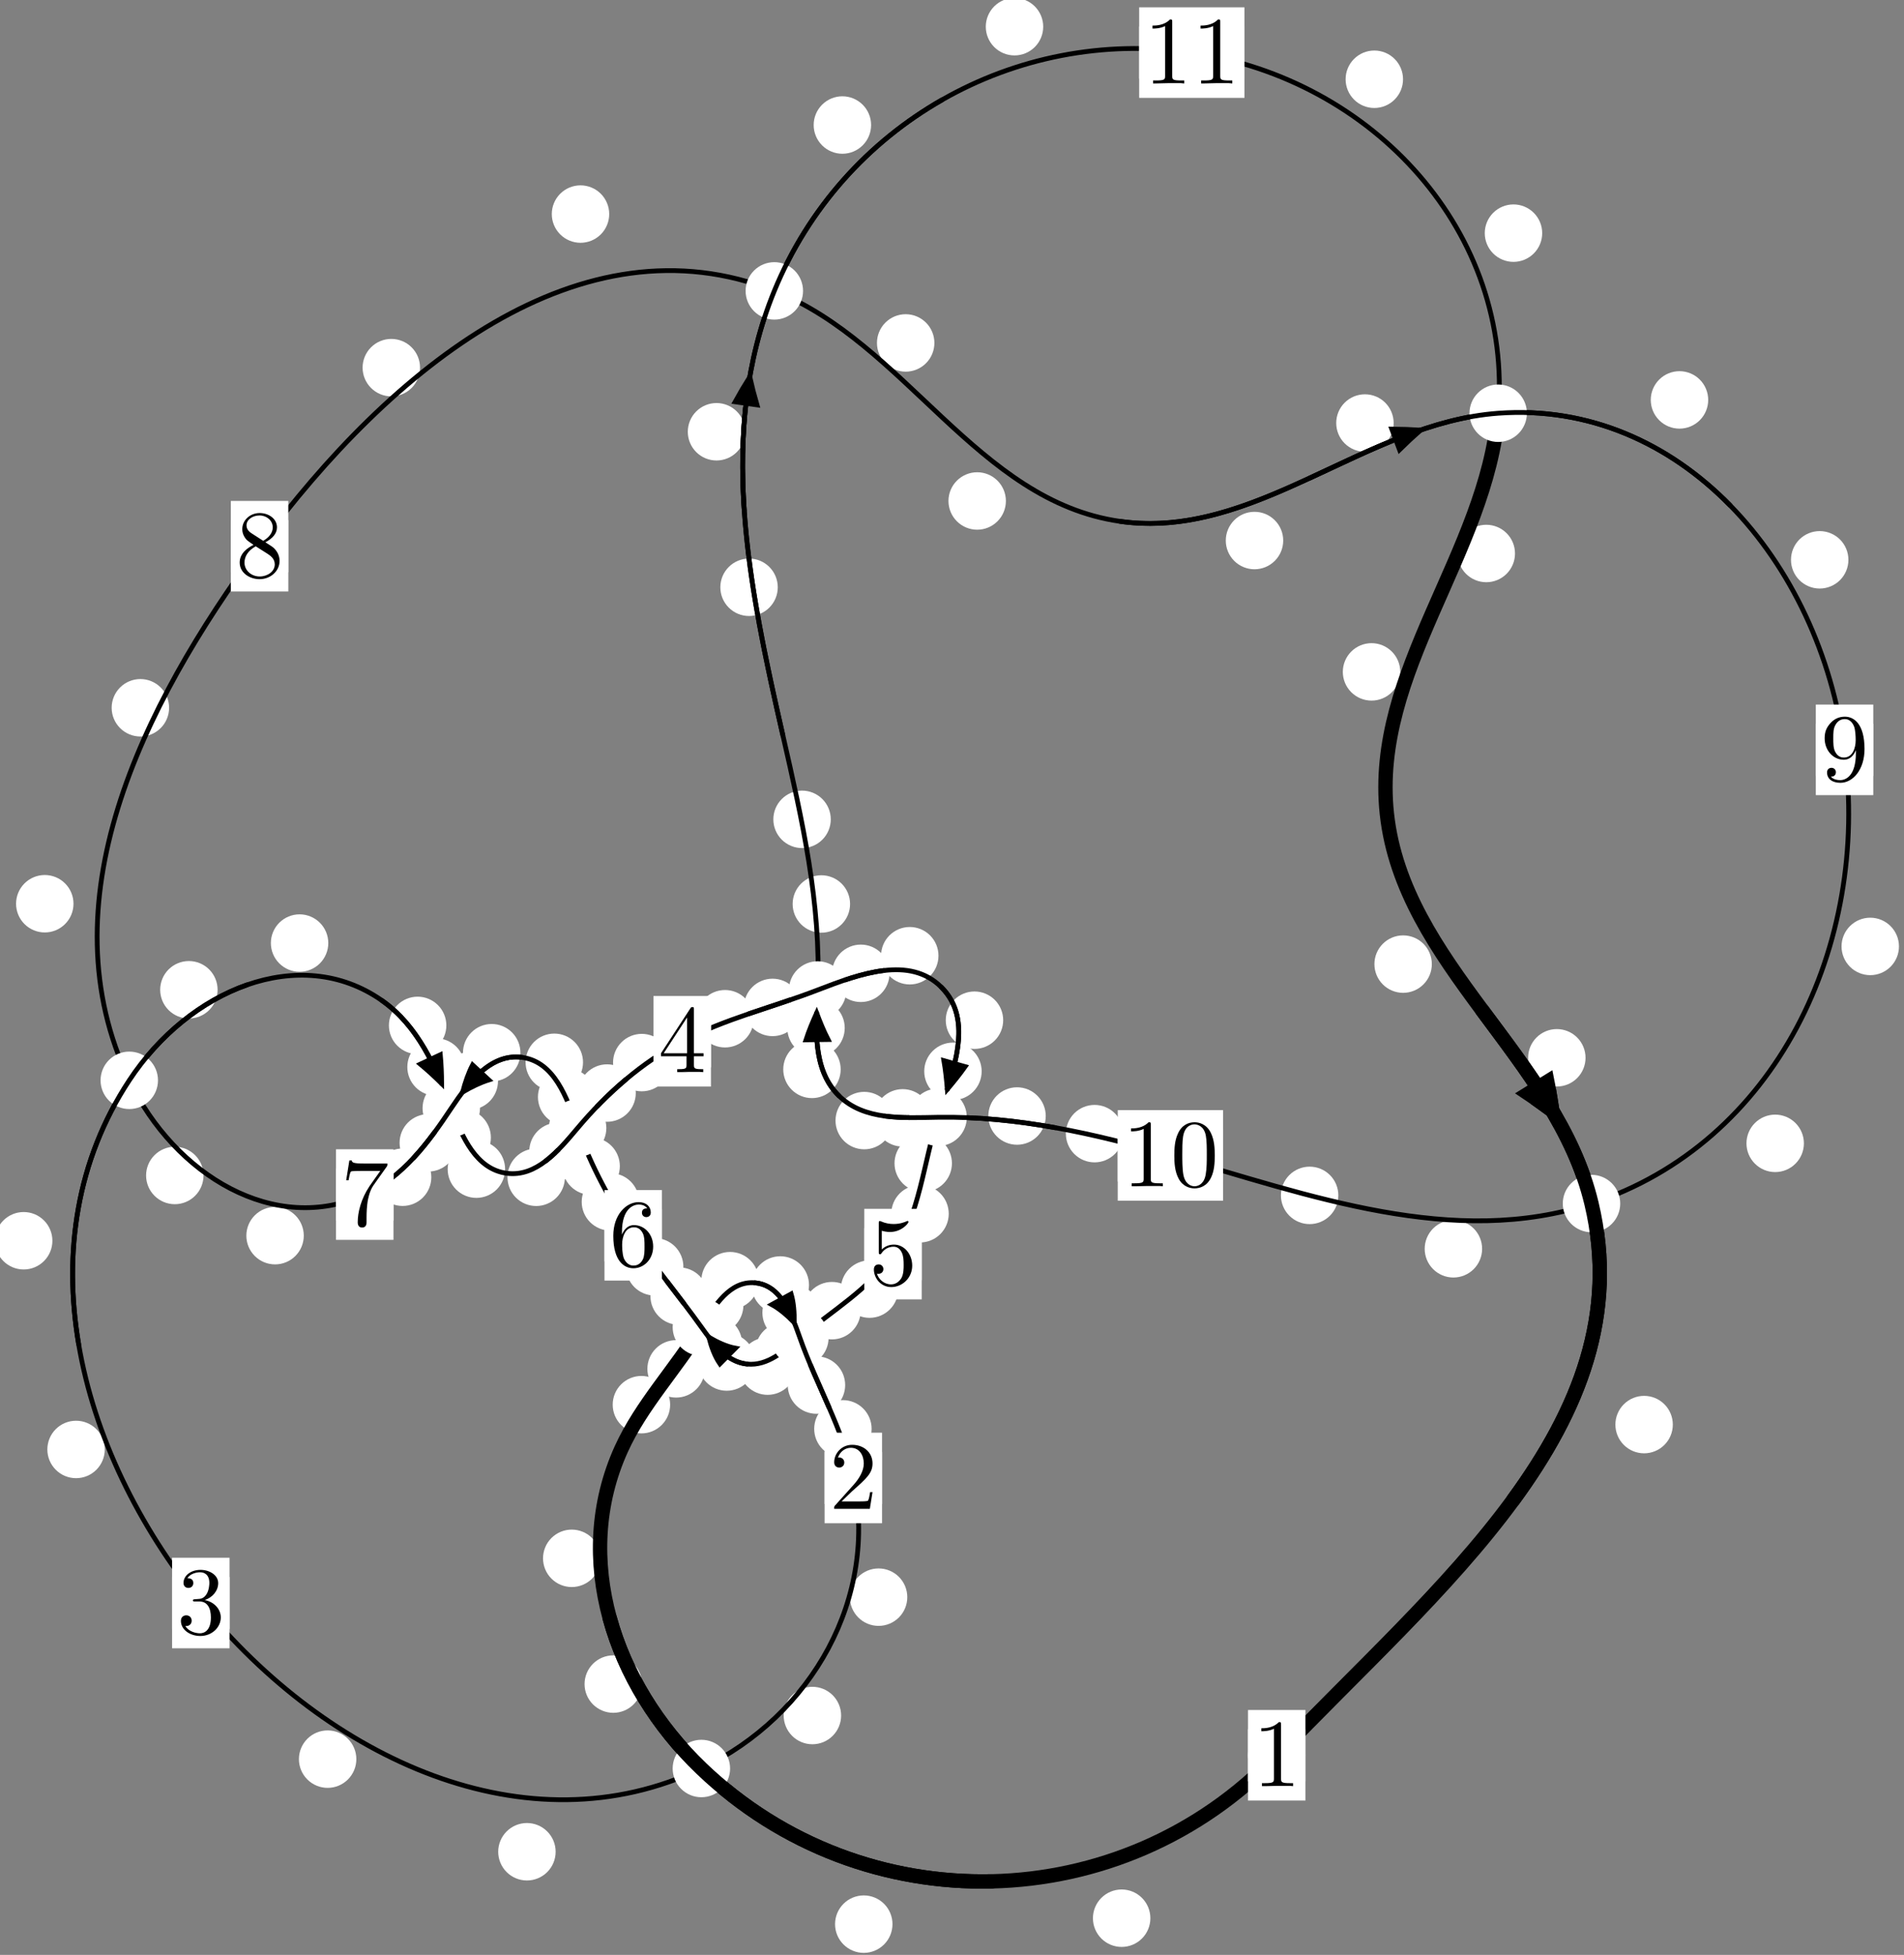 <?xml version="1.0"?>
<!-- Created by MetaPost 1.999 on 2021.07.05:2356 -->
<svg version="1.1" xmlns="http://www.w3.org/2000/svg" xmlns:xlink="http://www.w3.org/1999/xlink" width="198.171" height="203.392" viewBox="0 0 198.171 203.392">
<rect x="0" y="0" width="198.171" height="203.392" fill="#808080" stroke="none"/>
<!-- Original BoundingBox: -73.524017 -19.180847 124.647125 184.210663 -->
  <defs>
    <g transform="scale(0.01,0.01)" id="GLYPHcmr10_48">
      <path style="fill-rule: evenodd;" d="M460 -320C460 -400,455 -480,420 -554C374 -650,292 -666,250 -666C190 -666,117 -640,76 -547C44 -478,39 -400,39 -320C39 -245,43 -155,84 -79C127 2,200 22,249 22C303 22,379 1,423 -94C455 -163,460 -241,460 -320M249 -0C210 -0,151 -25,133 -121C122 -181,122 -273,122 -332C122 -396,122 -462,130 -516C149 -635,224 -644,249 -644C282 -644,348 -626,367 -527C377 -471,377 -395,377 -332C377 -257,377 -189,366 -125C351 -30,294 -0,249 -0"></path>
    </g>
    <g transform="scale(0.01,0.01)" id="GLYPHcmr10_49">
      <path style="fill-rule: evenodd;" d="M294 -640C294 -664,294 -666,271 -666C209 -602,121 -602,89 -602L89 -571C109 -571,168 -571,220 -597L220 -79C220 -43,217 -31,127 -31L95 -31L95 -0L257 -0L130 -3L217 -3L257 -3L297 -3L384 -3L419 -0L419 -31L387 -31C297 -31,294 -42,294 -79"></path>
    </g>
    <g transform="scale(0.01,0.01)" id="GLYPHcmr10_50">
      <path style="fill-rule: evenodd;" d="M127 -77L233 -180C389 -318,449 -372,449 -472C449 -586,359 -666,237 -666C124 -666,50 -574,50 -485C50 -429,100 -429,103 -429C120 -429,155 -441,155 -482C155 -508,137 -534,102 -534C94 -534,92 -534,89 -533C112 -598,166 -635,224 -635C315 -635,358 -554,358 -472C358 -392,308 -313,253 -251L61 -37C50 -26,50 -24,50 -0L421 -0L449 -174L424 -174C419 -144,412 -100,402 -85C395 -77,329 -77,307 -77"></path>
    </g>
    <g transform="scale(0.01,0.01)" id="GLYPHcmr10_51">
      <path style="fill-rule: evenodd;" d="M290 -352C372 -379,430 -449,430 -528C430 -610,342 -666,246 -666C145 -666,69 -606,69 -530C69 -497,91 -478,120 -478C151 -478,171 -500,171 -529C171 -579,124 -579,109 -579C140 -628,206 -641,242 -641C283 -641,338 -619,338 -529C338 -517,336 -459,310 -415C280 -367,246 -364,221 -363C213 -362,189 -360,182 -360C174 -359,167 -358,167 -348C167 -337,174 -337,191 -337L235 -337C317 -337,354 -269,354 -171C354 -35,285 -6,241 -6C198 -6,123 -23,88 -82C123 -77,154 -99,154 -137C154 -173,127 -193,98 -193C74 -193,42 -179,42 -135C42 -44,135 22,244 22C366 22,457 -69,457 -171C457 -253,394 -331,290 -352"></path>
    </g>
    <g transform="scale(0.01,0.01)" id="GLYPHcmr10_52">
      <path style="fill-rule: evenodd;" d="M294 -165L294 -78C294 -42,292 -31,218 -31L197 -31L197 -0L332 -0L238 -3L290 -3L332 -3L374 -3L427 -3L468 -0L468 -31L447 -31C373 -31,371 -42,371 -78L371 -165L471 -165L471 -196L371 -196L371 -651C371 -671,371 -677,355 -677C346 -677,343 -677,335 -665L28 -196L28 -165M300 -196L56 -196L300 -569"></path>
    </g>
    <g transform="scale(0.01,0.01)" id="GLYPHcmr10_53">
      <path style="fill-rule: evenodd;" d="M449 -201C449 -320,367 -420,259 -420C211 -420,168 -404,132 -369L132 -564C152 -558,185 -551,217 -551C340 -551,410 -642,410 -655C410 -661,407 -666,400 -666C399 -666,397 -666,392 -663C372 -654,323 -634,256 -634C216 -634,170 -641,123 -662C115 -665,113 -665,111 -665C101 -665,101 -657,101 -641L101 -345C101 -327,101 -319,115 -319C122 -319,124 -322,128 -328C139 -344,176 -398,257 -398C309 -398,334 -352,342 -334C358 -297,360 -258,360 -208C360 -173,360 -113,336 -71C312 -32,275 -6,229 -6C156 -6,99 -59,82 -118C85 -117,88 -116,99 -116C132 -116,149 -141,149 -165C149 -189,132 -214,99 -214C85 -214,50 -207,50 -161C50 -75,119 22,231 22C347 22,449 -74,449 -201"></path>
    </g>
    <g transform="scale(0.01,0.01)" id="GLYPHcmr10_54">
      <path style="fill-rule: evenodd;" d="M132 -328L132 -352C132 -605,256 -641,307 -641C331 -641,373 -635,395 -601C380 -601,340 -601,340 -556C340 -525,364 -510,386 -510C402 -510,432 -519,432 -558C432 -618,388 -666,305 -666C177 -666,42 -537,42 -316C42 -49,158 22,251 22C362 22,457 -72,457 -204C457 -331,368 -427,257 -427C189 -427,152 -376,132 -328M251 -6C188 -6,158 -66,152 -81C134 -128,134 -208,134 -226C134 -304,166 -404,256 -404C272 -404,318 -404,349 -342C367 -305,367 -254,367 -205C367 -157,367 -107,350 -71C320 -11,274 -6,251 -6"></path>
    </g>
    <g transform="scale(0.01,0.01)" id="GLYPHcmr10_55">
      <path style="fill-rule: evenodd;" d="M476 -609C485 -621,485 -623,485 -644L242 -644C120 -644,118 -657,114 -676L89 -676L56 -470L81 -470C84 -486,93 -549,106 -561C113 -567,191 -567,204 -567L411 -567C400 -551,321 -442,299 -409C209 -274,176 -135,176 -33C176 -23,176 22,222 22C268 22,268 -23,268 -33L268 -84C268 -139,271 -194,279 -248C283 -271,297 -357,341 -419"></path>
    </g>
    <g transform="scale(0.01,0.01)" id="GLYPHcmr10_56">
      <path style="fill-rule: evenodd;" d="M163 -457C117 -487,113 -521,113 -538C113 -599,178 -641,249 -641C322 -641,386 -589,386 -517C386 -460,347 -412,287 -377M309 -362C381 -399,430 -451,430 -517C430 -609,341 -666,250 -666C150 -666,69 -592,69 -499C69 -481,71 -436,113 -389C124 -377,161 -352,186 -335C128 -306,42 -250,42 -151C42 -45,144 22,249 22C362 22,457 -61,457 -168C457 -204,446 -249,408 -291C389 -312,373 -322,309 -362M209 -320L332 -242C360 -223,407 -193,407 -132C407 -58,332 -6,250 -6C164 -6,92 -68,92 -151C92 -209,124 -273,209 -320"></path>
    </g>
    <g transform="scale(0.01,0.01)" id="GLYPHcmr10_57">
      <path style="fill-rule: evenodd;" d="M367 -318L367 -286C367 -52,263 -6,205 -6C188 -6,134 -8,107 -42C151 -42,159 -71,159 -88C159 -119,135 -134,113 -134C97 -134,67 -125,67 -86C67 -19,121 22,206 22C335 22,457 -114,457 -329C457 -598,342 -666,253 -666C198 -666,149 -648,106 -603C65 -558,42 -516,42 -441C42 -316,130 -218,242 -218C303 -218,344 -260,367 -318M243 -241C227 -241,181 -241,150 -304C132 -341,132 -391,132 -440C132 -494,132 -541,153 -578C180 -628,218 -641,253 -641C299 -641,332 -607,349 -562C361 -530,365 -467,365 -421C365 -338,331 -241,243 -241"></path>
    </g>
  </defs>
  <path d="M119.732 199.575C119.732 198.782,119.417 198.022,118.856 197.461C118.296 196.901,117.536 196.586,116.743 196.586C115.95 196.586,115.19 196.901,114.63 197.461C114.069 198.022,113.754 198.782,113.754 199.575C113.754 200.367,114.069 201.128,114.63 201.688C115.19 202.249,115.95 202.563,116.743 202.563C117.536 202.563,118.296 202.249,118.856 201.688C119.417 201.128,119.732 200.367,119.732 199.575Z" style="fill: rgb(100%,100%,100%);stroke: none;"></path>
  <path d="M135.872 182.623C135.872 181.83,135.557 181.07,134.996 180.509C134.436 179.949,133.676 179.634,132.883 179.634C132.09 179.634,131.33 179.949,130.77 180.509C130.209 181.07,129.894 181.83,129.894 182.623C129.894 183.415,130.209 184.175,130.77 184.736C131.33 185.296,132.09 185.611,132.883 185.611C133.676 185.611,134.436 185.296,134.996 184.736C135.557 184.175,135.872 183.415,135.872 182.623Z" style="fill: rgb(100%,100%,100%);stroke: none;"></path>
  <path d="M66.82 175.216C66.82 174.424,66.505 173.664,65.944 173.103C65.384 172.543,64.624 172.228,63.831 172.228C63.038 172.228,62.278 172.543,61.718 173.103C61.157 173.664,60.842 174.424,60.842 175.216C60.842 176.009,61.157 176.769,61.718 177.33C62.278 177.89,63.038 178.205,63.831 178.205C64.624 178.205,65.384 177.89,65.944 177.33C66.505 176.769,66.82 176.009,66.82 175.216Z" style="fill: rgb(100%,100%,100%);stroke: none;"></path>
  <path d="M92.891 200.192C92.891 199.399,92.576 198.639,92.016 198.079C91.455 197.518,90.695 197.203,89.903 197.203C89.11 197.203,88.35 197.518,87.789 198.079C87.229 198.639,86.914 199.399,86.914 200.192C86.914 200.985,87.229 201.745,87.789 202.305C88.35 202.866,89.11 203.181,89.903 203.181C90.695 203.181,91.455 202.866,92.016 202.305C92.576 201.745,92.891 200.985,92.891 200.192Z" style="fill: rgb(100%,100%,100%);stroke: none;"></path>
  <path d="M69.749 146.145C69.749 145.353,69.434 144.592,68.873 144.032C68.313 143.471,67.553 143.157,66.76 143.157C65.967 143.157,65.207 143.471,64.647 144.032C64.086 144.592,63.771 145.353,63.771 146.145C63.771 146.938,64.086 147.698,64.647 148.259C65.207 148.819,65.967 149.134,66.76 149.134C67.553 149.134,68.313 148.819,68.873 148.259C69.434 147.698,69.749 146.938,69.749 146.145Z" style="fill: rgb(100%,100%,100%);stroke: none;"></path>
  <path d="M62.497 162.131C62.497 161.339,62.182 160.579,61.621 160.018C61.061 159.458,60.301 159.143,59.508 159.143C58.715 159.143,57.955 159.458,57.395 160.018C56.834 160.579,56.519 161.339,56.519 162.131C56.519 162.924,56.834 163.684,57.395 164.245C57.955 164.805,58.715 165.12,59.508 165.12C60.301 165.12,61.061 164.805,61.621 164.245C62.182 163.684,62.497 162.924,62.497 162.131Z" style="fill: rgb(100%,100%,100%);stroke: none;"></path>
  <path d="M77.377 135.786C77.377 134.994,77.062 134.233,76.502 133.673C75.941 133.113,75.181 132.798,74.388 132.798C73.596 132.798,72.836 133.113,72.275 133.673C71.715 134.233,71.4 134.994,71.4 135.786C71.4 136.579,71.715 137.339,72.275 137.9C72.836 138.46,73.596 138.775,74.388 138.775C75.181 138.775,75.941 138.46,76.502 137.9C77.062 137.339,77.377 136.579,77.377 135.786Z" style="fill: rgb(100%,100%,100%);stroke: none;"></path>
  <path d="M73.359 142.419C73.359 141.627,73.044 140.867,72.483 140.306C71.923 139.746,71.163 139.431,70.37 139.431C69.577 139.431,68.817 139.746,68.257 140.306C67.696 140.867,67.381 141.627,67.381 142.419C67.381 143.212,67.696 143.972,68.257 144.533C68.817 145.093,69.577 145.408,70.37 145.408C71.163 145.408,71.923 145.093,72.483 144.533C73.044 143.972,73.359 143.212,73.359 142.419Z" style="fill: rgb(100%,100%,100%);stroke: none;"></path>
  <path d="M84.202 133.693C84.202 132.901,83.887 132.141,83.327 131.58C82.766 131.02,82.006 130.705,81.213 130.705C80.421 130.705,79.66 131.02,79.1 131.58C78.539 132.141,78.224 132.901,78.224 133.693C78.224 134.486,78.539 135.246,79.1 135.807C79.66 136.367,80.421 136.682,81.213 136.682C82.006 136.682,82.766 136.367,83.327 135.807C83.887 135.246,84.202 134.486,84.202 133.693Z" style="fill: rgb(100%,100%,100%);stroke: none;"></path>
  <path d="M78.976 133.244C78.976 132.452,78.661 131.692,78.1 131.131C77.54 130.571,76.78 130.256,75.987 130.256C75.194 130.256,74.434 130.571,73.874 131.131C73.313 131.692,72.998 132.452,72.998 133.244C72.998 134.037,73.313 134.797,73.874 135.358C74.434 135.918,75.194 136.233,75.987 136.233C76.78 136.233,77.54 135.918,78.1 135.358C78.661 134.797,78.976 134.037,78.976 133.244Z" style="fill: rgb(100%,100%,100%);stroke: none;"></path>
  <path d="M87.966 144.105C87.966 143.312,87.652 142.552,87.091 141.992C86.531 141.431,85.77 141.116,84.978 141.116C84.185 141.116,83.425 141.431,82.864 141.992C82.304 142.552,81.989 143.312,81.989 144.105C81.989 144.898,82.304 145.658,82.864 146.218C83.425 146.779,84.185 147.094,84.978 147.094C85.77 147.094,86.531 146.779,87.091 146.218C87.652 145.658,87.966 144.898,87.966 144.105Z" style="fill: rgb(100%,100%,100%);stroke: none;"></path>
  <path d="M85.328 136.575C85.328 135.783,85.013 135.022,84.453 134.462C83.892 133.901,83.132 133.587,82.34 133.587C81.547 133.587,80.787 133.901,80.226 134.462C79.666 135.022,79.351 135.783,79.351 136.575C79.351 137.368,79.666 138.128,80.226 138.689C80.787 139.249,81.547 139.564,82.34 139.564C83.132 139.564,83.892 139.249,84.453 138.689C85.013 138.128,85.328 137.368,85.328 136.575Z" style="fill: rgb(100%,100%,100%);stroke: none;"></path>
  <path d="M94.432 166.172C94.432 165.379,94.117 164.619,93.557 164.059C92.996 163.498,92.236 163.183,91.444 163.183C90.651 163.183,89.891 163.498,89.33 164.059C88.77 164.619,88.455 165.379,88.455 166.172C88.455 166.965,88.77 167.725,89.33 168.285C89.891 168.846,90.651 169.161,91.444 169.161C92.236 169.161,92.996 168.846,93.557 168.285C94.117 167.725,94.432 166.965,94.432 166.172Z" style="fill: rgb(100%,100%,100%);stroke: none;"></path>
  <path d="M90.72 148.661C90.72 147.868,90.405 147.108,89.845 146.547C89.284 145.987,88.524 145.672,87.731 145.672C86.939 145.672,86.179 145.987,85.618 146.547C85.058 147.108,84.743 147.868,84.743 148.661C84.743 149.453,85.058 150.213,85.618 150.774C86.179 151.334,86.939 151.649,87.731 151.649C88.524 151.649,89.284 151.334,89.845 150.774C90.405 150.213,90.72 149.453,90.72 148.661Z" style="fill: rgb(100%,100%,100%);stroke: none;"></path>
  <path d="M57.832 192.661C57.832 191.868,57.517 191.108,56.957 190.548C56.396 189.987,55.636 189.672,54.843 189.672C54.051 189.672,53.291 189.987,52.73 190.548C52.17 191.108,51.855 191.868,51.855 192.661C51.855 193.454,52.17 194.214,52.73 194.774C53.291 195.335,54.051 195.65,54.843 195.65C55.636 195.65,56.396 195.335,56.957 194.774C57.517 194.214,57.832 193.454,57.832 192.661Z" style="fill: rgb(100%,100%,100%);stroke: none;"></path>
  <path d="M87.545 178.488C87.545 177.695,87.23 176.935,86.669 176.374C86.109 175.814,85.349 175.499,84.556 175.499C83.763 175.499,83.003 175.814,82.443 176.374C81.882 176.935,81.567 177.695,81.567 178.488C81.567 179.28,81.882 180.041,82.443 180.601C83.003 181.162,83.763 181.477,84.556 181.477C85.349 181.477,86.109 181.162,86.669 180.601C87.23 180.041,87.545 179.28,87.545 178.488Z" style="fill: rgb(100%,100%,100%);stroke: none;"></path>
  <path d="M10.906 150.805C10.906 150.012,10.591 149.252,10.031 148.691C9.47 148.131,8.71 147.816,7.917 147.816C7.125 147.816,6.364 148.131,5.804 148.691C5.243 149.252,4.929 150.012,4.929 150.805C4.929 151.597,5.243 152.358,5.804 152.918C6.364 153.479,7.125 153.793,7.917 153.793C8.71 153.793,9.47 153.479,10.031 152.918C10.591 152.358,10.906 151.597,10.906 150.805Z" style="fill: rgb(100%,100%,100%);stroke: none;"></path>
  <path d="M37.089 183.025C37.089 182.232,36.774 181.472,36.214 180.912C35.653 180.351,34.893 180.036,34.1 180.036C33.308 180.036,32.548 180.351,31.987 180.912C31.427 181.472,31.112 182.232,31.112 183.025C31.112 183.818,31.427 184.578,31.987 185.138C32.548 185.699,33.308 186.014,34.1 186.014C34.893 186.014,35.653 185.699,36.214 185.138C36.774 184.578,37.089 183.818,37.089 183.025Z" style="fill: rgb(100%,100%,100%);stroke: none;"></path>
  <path d="M22.648 102.978C22.648 102.185,22.333 101.425,21.773 100.864C21.212 100.304,20.452 99.989,19.66 99.989C18.867 99.989,18.107 100.304,17.546 100.864C16.986 101.425,16.671 102.185,16.671 102.978C16.671 103.77,16.986 104.531,17.546 105.091C18.107 105.651,18.867 105.966,19.66 105.966C20.452 105.966,21.212 105.651,21.773 105.091C22.333 104.531,22.648 103.77,22.648 102.978Z" style="fill: rgb(100%,100%,100%);stroke: none;"></path>
  <path d="M5.453 129.091C5.453 128.298,5.139 127.538,4.578 126.978C4.018 126.417,3.257 126.102,2.465 126.102C1.672 126.102,0.912 126.417,0.351 126.978C-0.209 127.538,-0.524 128.298,-0.524 129.091C-0.524 129.884,-0.209 130.644,0.351 131.204C0.912 131.765,1.672 132.08,2.465 132.08C3.257 132.08,4.018 131.765,4.578 131.204C5.139 130.644,5.453 129.884,5.453 129.091Z" style="fill: rgb(100%,100%,100%);stroke: none;"></path>
  <path d="M46.456 106.686C46.456 105.893,46.141 105.133,45.58 104.573C45.02 104.012,44.26 103.697,43.467 103.697C42.674 103.697,41.914 104.012,41.354 104.573C40.793 105.133,40.478 105.893,40.478 106.686C40.478 107.479,40.793 108.239,41.354 108.799C41.914 109.36,42.674 109.675,43.467 109.675C44.26 109.675,45.02 109.36,45.58 108.799C46.141 108.239,46.456 107.479,46.456 106.686Z" style="fill: rgb(100%,100%,100%);stroke: none;"></path>
  <path d="M34.169 98.118C34.169 97.326,33.854 96.566,33.294 96.005C32.733 95.445,31.973 95.13,31.18 95.13C30.388 95.13,29.628 95.445,29.067 96.005C28.507 96.566,28.192 97.326,28.192 98.118C28.192 98.911,28.507 99.671,29.067 100.232C29.628 100.792,30.388 101.107,31.18 101.107C31.973 101.107,32.733 100.792,33.294 100.232C33.854 99.671,34.169 98.911,34.169 98.118Z" style="fill: rgb(100%,100%,100%);stroke: none;"></path>
  <path d="M51.092 118.356C51.092 117.564,50.777 116.803,50.217 116.243C49.656 115.682,48.896 115.368,48.103 115.368C47.311 115.368,46.551 115.682,45.99 116.243C45.43 116.803,45.115 117.564,45.115 118.356C45.115 119.149,45.43 119.909,45.99 120.47C46.551 121.03,47.311 121.345,48.103 121.345C48.896 121.345,49.656 121.03,50.217 120.47C50.777 119.909,51.092 119.149,51.092 118.356Z" style="fill: rgb(100%,100%,100%);stroke: none;"></path>
  <path d="M48.373 111.018C48.373 110.225,48.058 109.465,47.497 108.905C46.937 108.344,46.177 108.029,45.384 108.029C44.591 108.029,43.831 108.344,43.271 108.905C42.71 109.465,42.395 110.225,42.395 111.018C42.395 111.811,42.71 112.571,43.271 113.131C43.831 113.692,44.591 114.007,45.384 114.007C46.177 114.007,46.937 113.692,47.497 113.131C48.058 112.571,48.373 111.811,48.373 111.018Z" style="fill: rgb(100%,100%,100%);stroke: none;"></path>
  <path d="M58.797 122.487C58.797 121.695,58.482 120.935,57.922 120.374C57.361 119.814,56.601 119.499,55.808 119.499C55.016 119.499,54.256 119.814,53.695 120.374C53.135 120.935,52.82 121.695,52.82 122.487C52.82 123.28,53.135 124.04,53.695 124.601C54.256 125.161,55.016 125.476,55.808 125.476C56.601 125.476,57.361 125.161,57.922 124.601C58.482 124.04,58.797 123.28,58.797 122.487Z" style="fill: rgb(100%,100%,100%);stroke: none;"></path>
  <path d="M52.572 121.642C52.572 120.85,52.257 120.09,51.697 119.529C51.136 118.969,50.376 118.654,49.583 118.654C48.79 118.654,48.03 118.969,47.47 119.529C46.909 120.09,46.594 120.85,46.594 121.642C46.594 122.435,46.909 123.195,47.47 123.756C48.03 124.316,48.79 124.631,49.583 124.631C50.376 124.631,51.136 124.316,51.697 123.756C52.257 123.195,52.572 122.435,52.572 121.642Z" style="fill: rgb(100%,100%,100%);stroke: none;"></path>
  <path d="M66.173 113.724C66.173 112.931,65.858 112.171,65.298 111.611C64.737 111.05,63.977 110.735,63.185 110.735C62.392 110.735,61.632 111.05,61.071 111.611C60.511 112.171,60.196 112.931,60.196 113.724C60.196 114.517,60.511 115.277,61.071 115.837C61.632 116.398,62.392 116.713,63.185 116.713C63.977 116.713,64.737 116.398,65.298 115.837C65.858 115.277,66.173 114.517,66.173 113.724Z" style="fill: rgb(100%,100%,100%);stroke: none;"></path>
  <path d="M61.065 119.791C61.065 118.998,60.75 118.238,60.189 117.678C59.629 117.117,58.869 116.802,58.076 116.802C57.283 116.802,56.523 117.117,55.963 117.678C55.402 118.238,55.087 118.998,55.087 119.791C55.087 120.584,55.402 121.344,55.963 121.904C56.523 122.465,57.283 122.78,58.076 122.78C58.869 122.78,59.629 122.465,60.189 121.904C60.75 121.344,61.065 120.584,61.065 119.791Z" style="fill: rgb(100%,100%,100%);stroke: none;"></path>
  <path d="M78.451 105.992C78.451 105.199,78.136 104.439,77.575 103.878C77.015 103.318,76.255 103.003,75.462 103.003C74.669 103.003,73.909 103.318,73.349 103.878C72.788 104.439,72.473 105.199,72.473 105.992C72.473 106.784,72.788 107.544,73.349 108.105C73.909 108.665,74.669 108.98,75.462 108.98C76.255 108.98,77.015 108.665,77.575 108.105C78.136 107.544,78.451 106.784,78.451 105.992Z" style="fill: rgb(100%,100%,100%);stroke: none;"></path>
  <path d="M69.784 110.555C69.784 109.762,69.469 109.002,68.909 108.441C68.348 107.881,67.588 107.566,66.795 107.566C66.003 107.566,65.242 107.881,64.682 108.441C64.121 109.002,63.807 109.762,63.807 110.555C63.807 111.347,64.121 112.107,64.682 112.668C65.242 113.228,66.003 113.543,66.795 113.543C67.588 113.543,68.348 113.228,68.909 112.668C69.469 112.107,69.784 111.347,69.784 110.555Z" style="fill: rgb(100%,100%,100%);stroke: none;"></path>
  <path d="M92.584 101.266C92.584 100.473,92.269 99.713,91.708 99.152C91.148 98.592,90.388 98.277,89.595 98.277C88.802 98.277,88.042 98.592,87.482 99.152C86.921 99.713,86.606 100.473,86.606 101.266C86.606 102.058,86.921 102.819,87.482 103.379C88.042 103.94,88.802 104.254,89.595 104.254C90.388 104.254,91.148 103.94,91.708 103.379C92.269 102.819,92.584 102.058,92.584 101.266Z" style="fill: rgb(100%,100%,100%);stroke: none;"></path>
  <path d="M83.398 104.814C83.398 104.021,83.083 103.261,82.522 102.701C81.962 102.14,81.202 101.825,80.409 101.825C79.616 101.825,78.856 102.14,78.296 102.701C77.735 103.261,77.42 104.021,77.42 104.814C77.42 105.607,77.735 106.367,78.296 106.927C78.856 107.488,79.616 107.803,80.409 107.803C81.202 107.803,81.962 107.488,82.522 106.927C83.083 106.367,83.398 105.607,83.398 104.814Z" style="fill: rgb(100%,100%,100%);stroke: none;"></path>
  <path d="M104.413 106.143C104.413 105.351,104.098 104.591,103.538 104.03C102.977 103.47,102.217 103.155,101.425 103.155C100.632 103.155,99.872 103.47,99.311 104.03C98.751 104.591,98.436 105.351,98.436 106.143C98.436 106.936,98.751 107.696,99.311 108.257C99.872 108.817,100.632 109.132,101.425 109.132C102.217 109.132,102.977 108.817,103.538 108.257C104.098 107.696,104.413 106.936,104.413 106.143Z" style="fill: rgb(100%,100%,100%);stroke: none;"></path>
  <path d="M97.678 99.435C97.678 98.643,97.363 97.882,96.803 97.322C96.242 96.762,95.482 96.447,94.69 96.447C93.897 96.447,93.137 96.762,92.576 97.322C92.016 97.882,91.701 98.643,91.701 99.435C91.701 100.228,92.016 100.988,92.576 101.549C93.137 102.109,93.897 102.424,94.69 102.424C95.482 102.424,96.242 102.109,96.803 101.549C97.363 100.988,97.678 100.228,97.678 99.435Z" style="fill: rgb(100%,100%,100%);stroke: none;"></path>
  <path d="M99.079 121.032C99.079 120.24,98.765 119.479,98.204 118.919C97.644 118.358,96.883 118.044,96.091 118.044C95.298 118.044,94.538 118.358,93.977 118.919C93.417 119.479,93.102 120.24,93.102 121.032C93.102 121.825,93.417 122.585,93.977 123.146C94.538 123.706,95.298 124.021,96.091 124.021C96.883 124.021,97.644 123.706,98.204 123.146C98.765 122.585,99.079 121.825,99.079 121.032Z" style="fill: rgb(100%,100%,100%);stroke: none;"></path>
  <path d="M102.173 111.463C102.173 110.67,101.858 109.91,101.298 109.35C100.737 108.789,99.977 108.474,99.184 108.474C98.392 108.474,97.631 108.789,97.071 109.35C96.511 109.91,96.196 110.67,96.196 111.463C96.196 112.256,96.511 113.016,97.071 113.576C97.631 114.137,98.392 114.452,99.184 114.452C99.977 114.452,100.737 114.137,101.298 113.576C101.858 113.016,102.173 112.256,102.173 111.463Z" style="fill: rgb(100%,100%,100%);stroke: none;"></path>
  <path d="M93.494 134.122C93.494 133.329,93.179 132.569,92.618 132.008C92.058 131.448,91.298 131.133,90.505 131.133C89.712 131.133,88.952 131.448,88.392 132.008C87.831 132.569,87.516 133.329,87.516 134.122C87.516 134.914,87.831 135.675,88.392 136.235C88.952 136.796,89.712 137.111,90.505 137.111C91.298 137.111,92.058 136.796,92.618 136.235C93.179 135.675,93.494 134.914,93.494 134.122Z" style="fill: rgb(100%,100%,100%);stroke: none;"></path>
  <path d="M98.746 126.281C98.746 125.488,98.431 124.728,97.871 124.168C97.31 123.607,96.55 123.292,95.757 123.292C94.965 123.292,94.204 123.607,93.644 124.168C93.083 124.728,92.768 125.488,92.768 126.281C92.768 127.074,93.083 127.834,93.644 128.394C94.204 128.955,94.965 129.27,95.757 129.27C96.55 129.27,97.31 128.955,97.871 128.394C98.431 127.834,98.746 127.074,98.746 126.281Z" style="fill: rgb(100%,100%,100%);stroke: none;"></path>
  <path d="M84.602 140.564C84.602 139.771,84.287 139.011,83.726 138.451C83.166 137.89,82.406 137.575,81.613 137.575C80.82 137.575,80.06 137.89,79.5 138.451C78.939 139.011,78.624 139.771,78.624 140.564C78.624 141.357,78.939 142.117,79.5 142.677C80.06 143.238,80.82 143.553,81.613 143.553C82.406 143.553,83.166 143.238,83.726 142.677C84.287 142.117,84.602 141.357,84.602 140.564Z" style="fill: rgb(100%,100%,100%);stroke: none;"></path>
  <path d="M89.581 136.365C89.581 135.572,89.266 134.812,88.705 134.251C88.145 133.691,87.385 133.376,86.592 133.376C85.799 133.376,85.039 133.691,84.479 134.251C83.918 134.812,83.603 135.572,83.603 136.365C83.603 137.157,83.918 137.918,84.479 138.478C85.039 139.039,85.799 139.354,86.592 139.354C87.385 139.354,88.145 139.039,88.705 138.478C89.266 137.918,89.581 137.157,89.581 136.365Z" style="fill: rgb(100%,100%,100%);stroke: none;"></path>
  <path d="M78.625 141.708C78.625 140.915,78.31 140.155,77.75 139.594C77.189 139.034,76.429 138.719,75.636 138.719C74.844 138.719,74.084 139.034,73.523 139.594C72.963 140.155,72.648 140.915,72.648 141.708C72.648 142.5,72.963 143.261,73.523 143.821C74.084 144.382,74.844 144.697,75.636 144.697C76.429 144.697,77.189 144.382,77.75 143.821C78.31 143.261,78.625 142.5,78.625 141.708Z" style="fill: rgb(100%,100%,100%);stroke: none;"></path>
  <path d="M82.883 142.134C82.883 141.341,82.568 140.581,82.008 140.021C81.447 139.46,80.687 139.145,79.894 139.145C79.102 139.145,78.342 139.46,77.781 140.021C77.221 140.581,76.906 141.341,76.906 142.134C76.906 142.927,77.221 143.687,77.781 144.247C78.342 144.808,79.102 145.123,79.894 145.123C80.687 145.123,81.447 144.808,82.008 144.247C82.568 143.687,82.883 142.927,82.883 142.134Z" style="fill: rgb(100%,100%,100%);stroke: none;"></path>
  <path d="M73.677 134.853C73.677 134.06,73.362 133.3,72.801 132.74C72.241 132.179,71.481 131.864,70.688 131.864C69.895 131.864,69.135 132.179,68.575 132.74C68.014 133.3,67.699 134.06,67.699 134.853C67.699 135.646,68.014 136.406,68.575 136.966C69.135 137.527,69.895 137.842,70.688 137.842C71.481 137.842,72.241 137.527,72.801 136.966C73.362 136.406,73.677 135.646,73.677 134.853Z" style="fill: rgb(100%,100%,100%);stroke: none;"></path>
  <path d="M77.244 139.829C77.244 139.037,76.929 138.276,76.369 137.716C75.808 137.155,75.048 136.841,74.255 136.841C73.463 136.841,72.703 137.155,72.142 137.716C71.582 138.276,71.267 139.037,71.267 139.829C71.267 140.622,71.582 141.382,72.142 141.943C72.703 142.503,73.463 142.818,74.255 142.818C75.048 142.818,75.808 142.503,76.369 141.943C76.929 141.382,77.244 140.622,77.244 139.829Z" style="fill: rgb(100%,100%,100%);stroke: none;"></path>
  <path d="M66.522 125.047C66.522 124.254,66.207 123.494,65.647 122.934C65.086 122.373,64.326 122.058,63.534 122.058C62.741 122.058,61.981 122.373,61.42 122.934C60.86 123.494,60.545 124.254,60.545 125.047C60.545 125.84,60.86 126.6,61.42 127.16C61.981 127.721,62.741 128.036,63.534 128.036C64.326 128.036,65.086 127.721,65.647 127.16C66.207 126.6,66.522 125.84,66.522 125.047Z" style="fill: rgb(100%,100%,100%);stroke: none;"></path>
  <path d="M71.128 131.802C71.128 131.009,70.813 130.249,70.253 129.688C69.692 129.128,68.932 128.813,68.139 128.813C67.347 128.813,66.587 129.128,66.026 129.688C65.466 130.249,65.151 131.009,65.151 131.802C65.151 132.594,65.466 133.354,66.026 133.915C66.587 134.475,67.347 134.79,68.139 134.79C68.932 134.79,69.692 134.475,70.253 133.915C70.813 133.354,71.128 132.594,71.128 131.802Z" style="fill: rgb(100%,100%,100%);stroke: none;"></path>
  <path d="M61.967 114.136C61.967 113.343,61.652 112.583,61.092 112.023C60.531 111.462,59.771 111.147,58.978 111.147C58.186 111.147,57.426 111.462,56.865 112.023C56.305 112.583,55.99 113.343,55.99 114.136C55.99 114.929,56.305 115.689,56.865 116.249C57.426 116.81,58.186 117.125,58.978 117.125C59.771 117.125,60.531 116.81,61.092 116.249C61.652 115.689,61.967 114.929,61.967 114.136Z" style="fill: rgb(100%,100%,100%);stroke: none;"></path>
  <path d="M64.514 121.329C64.514 120.537,64.199 119.776,63.638 119.216C63.078 118.656,62.318 118.341,61.525 118.341C60.732 118.341,59.972 118.656,59.412 119.216C58.851 119.776,58.536 120.537,58.536 121.329C58.536 122.122,58.851 122.882,59.412 123.443C59.972 124.003,60.732 124.318,61.525 124.318C62.318 124.318,63.078 124.003,63.638 123.443C64.199 122.882,64.514 122.122,64.514 121.329Z" style="fill: rgb(100%,100%,100%);stroke: none;"></path>
  <path d="M54.165 109.528C54.165 108.735,53.85 107.975,53.29 107.415C52.729 106.854,51.969 106.539,51.176 106.539C50.384 106.539,49.623 106.854,49.063 107.415C48.503 107.975,48.188 108.735,48.188 109.528C48.188 110.321,48.503 111.081,49.063 111.641C49.623 112.202,50.384 112.517,51.176 112.517C51.969 112.517,52.729 112.202,53.29 111.641C53.85 111.081,54.165 110.321,54.165 109.528Z" style="fill: rgb(100%,100%,100%);stroke: none;"></path>
  <path d="M60.682 110.525C60.682 109.732,60.367 108.972,59.806 108.411C59.246 107.851,58.486 107.536,57.693 107.536C56.9 107.536,56.14 107.851,55.58 108.411C55.019 108.972,54.704 109.732,54.704 110.525C54.704 111.317,55.019 112.077,55.58 112.638C56.14 113.198,56.9 113.513,57.693 113.513C58.486 113.513,59.246 113.198,59.806 112.638C60.367 112.077,60.682 111.317,60.682 110.525Z" style="fill: rgb(100%,100%,100%);stroke: none;"></path>
  <path d="M47.566 118.904C47.566 118.111,47.251 117.351,46.691 116.79C46.13 116.23,45.37 115.915,44.577 115.915C43.785 115.915,43.025 116.23,42.464 116.79C41.904 117.351,41.589 118.111,41.589 118.904C41.589 119.696,41.904 120.457,42.464 121.017C43.025 121.578,43.785 121.892,44.577 121.892C45.37 121.892,46.13 121.578,46.691 121.017C47.251 120.457,47.566 119.696,47.566 118.904Z" style="fill: rgb(100%,100%,100%);stroke: none;"></path>
  <path d="M51.833 112.474C51.833 111.681,51.518 110.921,50.957 110.361C50.397 109.8,49.637 109.485,48.844 109.485C48.051 109.485,47.291 109.8,46.731 110.361C46.17 110.921,45.855 111.681,45.855 112.474C45.855 113.267,46.17 114.027,46.731 114.587C47.291 115.148,48.051 115.463,48.844 115.463C49.637 115.463,50.397 115.148,50.957 114.587C51.518 114.027,51.833 113.267,51.833 112.474Z" style="fill: rgb(100%,100%,100%);stroke: none;"></path>
  <path d="M31.618 128.562C31.618 127.769,31.303 127.009,30.743 126.449C30.182 125.888,29.422 125.573,28.629 125.573C27.837 125.573,27.077 125.888,26.516 126.449C25.956 127.009,25.641 127.769,25.641 128.562C25.641 129.355,25.956 130.115,26.516 130.675C27.077 131.236,27.837 131.551,28.629 131.551C29.422 131.551,30.182 131.236,30.743 130.675C31.303 130.115,31.618 129.355,31.618 128.562Z" style="fill: rgb(100%,100%,100%);stroke: none;"></path>
  <path d="M44.892 122.482C44.892 121.689,44.577 120.929,44.017 120.368C43.456 119.808,42.696 119.493,41.903 119.493C41.111 119.493,40.35 119.808,39.79 120.368C39.229 120.929,38.914 121.689,38.914 122.482C38.914 123.274,39.229 124.034,39.79 124.595C40.35 125.155,41.111 125.47,41.903 125.47C42.696 125.47,43.456 125.155,44.017 124.595C44.577 124.034,44.892 123.274,44.892 122.482Z" style="fill: rgb(100%,100%,100%);stroke: none;"></path>
  <path d="M7.65 94.027C7.65 93.234,7.335 92.474,6.774 91.913C6.214 91.353,5.454 91.038,4.661 91.038C3.868 91.038,3.108 91.353,2.548 91.913C1.987 92.474,1.672 93.234,1.672 94.027C1.672 94.819,1.987 95.579,2.548 96.14C3.108 96.7,3.868 97.015,4.661 97.015C5.454 97.015,6.214 96.7,6.774 96.14C7.335 95.579,7.65 94.819,7.65 94.027Z" style="fill: rgb(100%,100%,100%);stroke: none;"></path>
  <path d="M21.183 122.299C21.183 121.506,20.868 120.746,20.307 120.186C19.747 119.625,18.987 119.31,18.194 119.31C17.401 119.31,16.641 119.625,16.081 120.186C15.52 120.746,15.205 121.506,15.205 122.299C15.205 123.092,15.52 123.852,16.081 124.412C16.641 124.973,17.401 125.288,18.194 125.288C18.987 125.288,19.747 124.973,20.307 124.412C20.868 123.852,21.183 123.092,21.183 122.299Z" style="fill: rgb(100%,100%,100%);stroke: none;"></path>
  <path d="M43.718 38.25C43.718 37.457,43.403 36.697,42.842 36.137C42.282 35.576,41.522 35.261,40.729 35.261C39.936 35.261,39.176 35.576,38.616 36.137C38.055 36.697,37.74 37.457,37.74 38.25C37.74 39.043,38.055 39.803,38.616 40.363C39.176 40.924,39.936 41.239,40.729 41.239C41.522 41.239,42.282 40.924,42.842 40.363C43.403 39.803,43.718 39.043,43.718 38.25Z" style="fill: rgb(100%,100%,100%);stroke: none;"></path>
  <path d="M17.6 73.639C17.6 72.846,17.285 72.086,16.724 71.526C16.164 70.965,15.404 70.65,14.611 70.65C13.818 70.65,13.058 70.965,12.498 71.526C11.937 72.086,11.622 72.846,11.622 73.639C11.622 74.432,11.937 75.192,12.498 75.752C13.058 76.313,13.818 76.628,14.611 76.628C15.404 76.628,16.164 76.313,16.724 75.752C17.285 75.192,17.6 74.432,17.6 73.639Z" style="fill: rgb(100%,100%,100%);stroke: none;"></path>
  <path d="M97.253 35.68C97.253 34.888,96.938 34.127,96.377 33.567C95.817 33.006,95.057 32.691,94.264 32.691C93.471 32.691,92.711 33.006,92.151 33.567C91.59 34.127,91.275 34.888,91.275 35.68C91.275 36.473,91.59 37.233,92.151 37.794C92.711 38.354,93.471 38.669,94.264 38.669C95.057 38.669,95.817 38.354,96.377 37.794C96.938 37.233,97.253 36.473,97.253 35.68Z" style="fill: rgb(100%,100%,100%);stroke: none;"></path>
  <path d="M63.408 22.273C63.408 21.48,63.093 20.72,62.533 20.159C61.972 19.599,61.212 19.284,60.42 19.284C59.627 19.284,58.867 19.599,58.306 20.159C57.746 20.72,57.431 21.48,57.431 22.273C57.431 23.065,57.746 23.825,58.306 24.386C58.867 24.946,59.627 25.261,60.42 25.261C61.212 25.261,61.972 24.946,62.533 24.386C63.093 23.825,63.408 23.065,63.408 22.273Z" style="fill: rgb(100%,100%,100%);stroke: none;"></path>
  <path d="M133.559 56.239C133.559 55.446,133.244 54.686,132.683 54.126C132.123 53.565,131.363 53.25,130.57 53.25C129.777 53.25,129.017 53.565,128.456 54.126C127.896 54.686,127.581 55.446,127.581 56.239C127.581 57.032,127.896 57.792,128.456 58.352C129.017 58.913,129.777 59.228,130.57 59.228C131.363 59.228,132.123 58.913,132.683 58.352C133.244 57.792,133.559 57.032,133.559 56.239Z" style="fill: rgb(100%,100%,100%);stroke: none;"></path>
  <path d="M104.695 52.123C104.695 51.33,104.381 50.57,103.82 50.01C103.26 49.449,102.499 49.134,101.707 49.134C100.914 49.134,100.154 49.449,99.593 50.01C99.033 50.57,98.718 51.33,98.718 52.123C98.718 52.916,99.033 53.676,99.593 54.236C100.154 54.797,100.914 55.112,101.707 55.112C102.499 55.112,103.26 54.797,103.82 54.236C104.381 53.676,104.695 52.916,104.695 52.123Z" style="fill: rgb(100%,100%,100%);stroke: none;"></path>
  <path d="M177.792 41.608C177.792 40.815,177.477 40.055,176.917 39.495C176.356 38.934,175.596 38.619,174.803 38.619C174.011 38.619,173.25 38.934,172.69 39.495C172.129 40.055,171.814 40.815,171.814 41.608C171.814 42.401,172.129 43.161,172.69 43.721C173.25 44.282,174.011 44.597,174.803 44.597C175.596 44.597,176.356 44.282,176.917 43.721C177.477 43.161,177.792 42.401,177.792 41.608Z" style="fill: rgb(100%,100%,100%);stroke: none;"></path>
  <path d="M145.053 44.013C145.053 43.22,144.738 42.46,144.178 41.899C143.617 41.339,142.857 41.024,142.064 41.024C141.272 41.024,140.511 41.339,139.951 41.899C139.39 42.46,139.076 43.22,139.076 44.013C139.076 44.805,139.39 45.565,139.951 46.126C140.511 46.686,141.272 47.001,142.064 47.001C142.857 47.001,143.617 46.686,144.178 46.126C144.738 45.565,145.053 44.805,145.053 44.013Z" style="fill: rgb(100%,100%,100%);stroke: none;"></path>
  <path d="M197.647 98.468C197.647 97.675,197.332 96.915,196.772 96.355C196.211 95.794,195.451 95.479,194.658 95.479C193.866 95.479,193.106 95.794,192.545 96.355C191.985 96.915,191.67 97.675,191.67 98.468C191.67 99.261,191.985 100.021,192.545 100.581C193.106 101.142,193.866 101.457,194.658 101.457C195.451 101.457,196.211 101.142,196.772 100.581C197.332 100.021,197.647 99.261,197.647 98.468Z" style="fill: rgb(100%,100%,100%);stroke: none;"></path>
  <path d="M192.385 58.244C192.385 57.452,192.07 56.692,191.51 56.131C190.949 55.571,190.189 55.256,189.397 55.256C188.604 55.256,187.844 55.571,187.283 56.131C186.723 56.692,186.408 57.452,186.408 58.244C186.408 59.037,186.723 59.797,187.283 60.358C187.844 60.918,188.604 61.233,189.397 61.233C190.189 61.233,190.949 60.918,191.51 60.358C192.07 59.797,192.385 59.037,192.385 58.244Z" style="fill: rgb(100%,100%,100%);stroke: none;"></path>
  <path d="M154.261 129.929C154.261 129.136,153.946 128.376,153.386 127.815C152.825 127.255,152.065 126.94,151.273 126.94C150.48 126.94,149.72 127.255,149.159 127.815C148.599 128.376,148.284 129.136,148.284 129.929C148.284 130.721,148.599 131.482,149.159 132.042C149.72 132.603,150.48 132.917,151.273 132.917C152.065 132.917,152.825 132.603,153.386 132.042C153.946 131.482,154.261 130.721,154.261 129.929Z" style="fill: rgb(100%,100%,100%);stroke: none;"></path>
  <path d="M187.753 118.957C187.753 118.164,187.438 117.404,186.877 116.843C186.317 116.283,185.557 115.968,184.764 115.968C183.971 115.968,183.211 116.283,182.651 116.843C182.09 117.404,181.775 118.164,181.775 118.957C181.775 119.749,182.09 120.51,182.651 121.07C183.211 121.631,183.971 121.946,184.764 121.946C185.557 121.946,186.317 121.631,186.877 121.07C187.438 120.51,187.753 119.749,187.753 118.957Z" style="fill: rgb(100%,100%,100%);stroke: none;"></path>
  <path d="M116.913 117.947C116.913 117.155,116.598 116.394,116.038 115.834C115.477 115.273,114.717 114.959,113.925 114.959C113.132 114.959,112.372 115.273,111.811 115.834C111.251 116.394,110.936 117.155,110.936 117.947C110.936 118.74,111.251 119.5,111.811 120.061C112.372 120.621,113.132 120.936,113.925 120.936C114.717 120.936,115.477 120.621,116.038 120.061C116.598 119.5,116.913 118.74,116.913 117.947Z" style="fill: rgb(100%,100%,100%);stroke: none;"></path>
  <path d="M139.297 124.371C139.297 123.578,138.982 122.818,138.422 122.257C137.861 121.697,137.101 121.382,136.308 121.382C135.516 121.382,134.756 121.697,134.195 122.257C133.635 122.818,133.32 123.578,133.32 124.371C133.32 125.163,133.635 125.923,134.195 126.484C134.756 127.044,135.516 127.359,136.308 127.359C137.101 127.359,137.861 127.044,138.422 126.484C138.982 125.923,139.297 125.163,139.297 124.371Z" style="fill: rgb(100%,100%,100%);stroke: none;"></path>
  <path d="M96.939 116.304C96.939 115.512,96.624 114.752,96.064 114.191C95.503 113.631,94.743 113.316,93.95 113.316C93.158 113.316,92.398 113.631,91.837 114.191C91.277 114.752,90.962 115.512,90.962 116.304C90.962 117.097,91.277 117.857,91.837 118.418C92.398 118.978,93.158 119.293,93.95 119.293C94.743 119.293,95.503 118.978,96.064 118.418C96.624 117.857,96.939 117.097,96.939 116.304Z" style="fill: rgb(100%,100%,100%);stroke: none;"></path>
  <path d="M108.843 116.113C108.843 115.32,108.528 114.56,107.968 114C107.407 113.439,106.647 113.124,105.855 113.124C105.062 113.124,104.302 113.439,103.741 114C103.181 114.56,102.866 115.32,102.866 116.113C102.866 116.906,103.181 117.666,103.741 118.226C104.302 118.787,105.062 119.102,105.855 119.102C106.647 119.102,107.407 118.787,107.968 118.226C108.528 117.666,108.843 116.906,108.843 116.113Z" style="fill: rgb(100%,100%,100%);stroke: none;"></path>
  <path d="M87.499 111.261C87.499 110.468,87.184 109.708,86.624 109.148C86.063 108.587,85.303 108.272,84.51 108.272C83.718 108.272,82.958 108.587,82.397 109.148C81.837 109.708,81.522 110.468,81.522 111.261C81.522 112.054,81.837 112.814,82.397 113.374C82.958 113.935,83.718 114.25,84.51 114.25C85.303 114.25,86.063 113.935,86.624 113.374C87.184 112.814,87.499 112.054,87.499 111.261Z" style="fill: rgb(100%,100%,100%);stroke: none;"></path>
  <path d="M92.939 116.588C92.939 115.795,92.624 115.035,92.064 114.475C91.503 113.914,90.743 113.599,89.951 113.599C89.158 113.599,88.398 113.914,87.837 114.475C87.277 115.035,86.962 115.795,86.962 116.588C86.962 117.381,87.277 118.141,87.837 118.701C88.398 119.262,89.158 119.577,89.951 119.577C90.743 119.577,91.503 119.262,92.064 118.701C92.624 118.141,92.939 117.381,92.939 116.588Z" style="fill: rgb(100%,100%,100%);stroke: none;"></path>
  <path d="M88.477 94.053C88.477 93.26,88.162 92.5,87.602 91.939C87.041 91.379,86.281 91.064,85.489 91.064C84.696 91.064,83.936 91.379,83.375 91.939C82.815 92.5,82.5 93.26,82.5 94.053C82.5 94.845,82.815 95.605,83.375 96.166C83.936 96.726,84.696 97.041,85.489 97.041C86.281 97.041,87.041 96.726,87.602 96.166C88.162 95.605,88.477 94.845,88.477 94.053Z" style="fill: rgb(100%,100%,100%);stroke: none;"></path>
  <path d="M87.92 106.951C87.92 106.158,87.605 105.398,87.045 104.838C86.484 104.277,85.724 103.962,84.932 103.962C84.139 103.962,83.379 104.277,82.818 104.838C82.258 105.398,81.943 106.158,81.943 106.951C81.943 107.744,82.258 108.504,82.818 109.064C83.379 109.625,84.139 109.94,84.932 109.94C85.724 109.94,86.484 109.625,87.045 109.064C87.605 108.504,87.92 107.744,87.92 106.951Z" style="fill: rgb(100%,100%,100%);stroke: none;"></path>
  <path d="M80.951 61.102C80.951 60.309,80.636 59.549,80.076 58.989C79.515 58.428,78.755 58.113,77.962 58.113C77.17 58.113,76.409 58.428,75.849 58.989C75.288 59.549,74.974 60.309,74.974 61.102C74.974 61.895,75.288 62.655,75.849 63.215C76.409 63.776,77.17 64.091,77.962 64.091C78.755 64.091,79.515 63.776,80.076 63.215C80.636 62.655,80.951 61.895,80.951 61.102Z" style="fill: rgb(100%,100%,100%);stroke: none;"></path>
  <path d="M86.468 85.247C86.468 84.455,86.153 83.694,85.593 83.134C85.032 82.573,84.272 82.258,83.479 82.258C82.687 82.258,81.927 82.573,81.366 83.134C80.806 83.694,80.491 84.455,80.491 85.247C80.491 86.04,80.806 86.8,81.366 87.361C81.927 87.921,82.687 88.236,83.479 88.236C84.272 88.236,85.032 87.921,85.593 87.361C86.153 86.8,86.468 86.04,86.468 85.247Z" style="fill: rgb(100%,100%,100%);stroke: none;"></path>
  <path d="M90.665 13.008C90.665 12.215,90.351 11.455,89.79 10.895C89.23 10.334,88.469 10.019,87.677 10.019C86.884 10.019,86.124 10.334,85.563 10.895C85.003 11.455,84.688 12.215,84.688 13.008C84.688 13.801,85.003 14.561,85.563 15.121C86.124 15.682,86.884 15.997,87.677 15.997C88.469 15.997,89.23 15.682,89.79 15.121C90.351 14.561,90.665 13.801,90.665 13.008Z" style="fill: rgb(100%,100%,100%);stroke: none;"></path>
  <path d="M77.564 44.922C77.564 44.129,77.25 43.369,76.689 42.808C76.129 42.248,75.368 41.933,74.576 41.933C73.783 41.933,73.023 42.248,72.462 42.808C71.902 43.369,71.587 44.129,71.587 44.922C71.587 45.714,71.902 46.474,72.462 47.035C73.023 47.595,73.783 47.91,74.576 47.91C75.368 47.91,76.129 47.595,76.689 47.035C77.25 46.474,77.564 45.714,77.564 44.922Z" style="fill: rgb(100%,100%,100%);stroke: none;"></path>
  <path d="M146.03 8.246C146.03 7.453,145.715 6.693,145.155 6.133C144.594 5.572,143.834 5.257,143.041 5.257C142.249 5.257,141.488 5.572,140.928 6.133C140.368 6.693,140.053 7.453,140.053 8.246C140.053 9.039,140.368 9.799,140.928 10.359C141.488 10.92,142.249 11.235,143.041 11.235C143.834 11.235,144.594 10.92,145.155 10.359C145.715 9.799,146.03 9.039,146.03 8.246Z" style="fill: rgb(100%,100%,100%);stroke: none;"></path>
  <path d="M108.579 2.778C108.579 1.985,108.264 1.225,107.704 0.665C107.143 0.104,106.383 -0.211,105.59 -0.211C104.798 -0.211,104.038 0.104,103.477 0.665C102.917 1.225,102.602 1.985,102.602 2.778C102.602 3.571,102.917 4.331,103.477 4.891C104.038 5.452,104.798 5.767,105.59 5.767C106.383 5.767,107.143 5.452,107.704 4.891C108.264 4.331,108.579 3.571,108.579 2.778Z" style="fill: rgb(100%,100%,100%);stroke: none;"></path>
  <path d="M157.684 57.587C157.684 56.795,157.369 56.034,156.809 55.474C156.248 54.914,155.488 54.599,154.696 54.599C153.903 54.599,153.143 54.914,152.582 55.474C152.022 56.034,151.707 56.795,151.707 57.587C151.707 58.38,152.022 59.14,152.582 59.701C153.143 60.261,153.903 60.576,154.696 60.576C155.488 60.576,156.248 60.261,156.809 59.701C157.369 59.14,157.684 58.38,157.684 57.587Z" style="fill: rgb(100%,100%,100%);stroke: none;"></path>
  <path d="M160.514 24.257C160.514 23.465,160.199 22.705,159.638 22.144C159.078 21.584,158.317 21.269,157.525 21.269C156.732 21.269,155.972 21.584,155.411 22.144C154.851 22.705,154.536 23.465,154.536 24.257C154.536 25.05,154.851 25.81,155.411 26.371C155.972 26.931,156.732 27.246,157.525 27.246C158.317 27.246,159.078 26.931,159.638 26.371C160.199 25.81,160.514 25.05,160.514 24.257Z" style="fill: rgb(100%,100%,100%);stroke: none;"></path>
  <path d="M149.028 100.308C149.028 99.515,148.713 98.755,148.153 98.195C147.592 97.634,146.832 97.319,146.039 97.319C145.247 97.319,144.487 97.634,143.926 98.195C143.366 98.755,143.051 99.515,143.051 100.308C143.051 101.101,143.366 101.861,143.926 102.421C144.487 102.982,145.247 103.297,146.039 103.297C146.832 103.297,147.592 102.982,148.153 102.421C148.713 101.861,149.028 101.101,149.028 100.308Z" style="fill: rgb(100%,100%,100%);stroke: none;"></path>
  <path d="M145.741 69.905C145.741 69.112,145.426 68.352,144.865 67.791C144.305 67.231,143.545 66.916,142.752 66.916C141.959 66.916,141.199 67.231,140.639 67.791C140.078 68.352,139.763 69.112,139.763 69.905C139.763 70.697,140.078 71.457,140.639 72.018C141.199 72.578,141.959 72.893,142.752 72.893C143.545 72.893,144.305 72.578,144.865 72.018C145.426 71.457,145.741 70.697,145.741 69.905Z" style="fill: rgb(100%,100%,100%);stroke: none;"></path>
  <path d="M174.11 148.218C174.11 147.425,173.795 146.665,173.234 146.105C172.674 145.544,171.914 145.229,171.121 145.229C170.328 145.229,169.568 145.544,169.008 146.105C168.447 146.665,168.132 147.425,168.132 148.218C168.132 149.011,168.447 149.771,169.008 150.331C169.568 150.892,170.328 151.207,171.121 151.207C171.914 151.207,172.674 150.892,173.234 150.331C173.795 149.771,174.11 149.011,174.11 148.218Z" style="fill: rgb(100%,100%,100%);stroke: none;"></path>
  <path d="M165.025 110.056C165.025 109.263,164.71 108.503,164.15 107.942C163.589 107.382,162.829 107.067,162.036 107.067C161.244 107.067,160.483 107.382,159.923 107.942C159.362 108.503,159.048 109.263,159.048 110.056C159.048 110.848,159.362 111.608,159.923 112.169C160.483 112.729,161.244 113.044,162.036 113.044C162.829 113.044,163.589 112.729,164.15 112.169C164.71 111.608,165.025 110.848,165.025 110.056Z" style="fill: rgb(100%,100%,100%);stroke: none;"></path>
  <path d="M132.883 182.623C116.743 199.575,89.903 200.192,73 184C63.831 175.216,59.508 162.131,64.66 150.775C66.76 146.145,70.37 142.419,73 138.078C74.388 135.786,75.987 133.244,78.568 133.466C81.213 133.693,82.34 136.575,83.253 139.181C84.978 144.105,87.731 148.661,88.815 153.772C91.444 166.172,84.556 178.488,73 184C54.843 192.661,34.1 183.025,20.901 166.782C7.917 150.805,2.465 129.091,13.456 112.4C19.66 102.978,31.18 98.118,39.719 104.072C43.467 106.686,45.384 111.018,46.97 115.298C48.103 118.356,49.583 121.642,52.724 122.069C55.808 122.487,58.076 119.791,60.121 117.363C63.185 113.724,66.795 110.555,71.006 108.338C75.462 105.992,80.409 104.814,85.102 103.001C89.595 101.266,94.69 99.435,97.968 102.701C101.425 106.143,99.184 111.463,97.638 116.245C96.091 121.032,95.757 126.281,92.945 130.48C90.505 134.122,86.592 136.365,83.253 139.181C81.613 140.564,79.894 142.134,77.767 141.921C75.636 141.708,74.255 139.829,73 138.078C70.688 134.853,68.139 131.802,65.904 128.523C63.534 125.047,61.525 121.329,60.121 117.363C58.978 114.136,57.693 110.525,54.405 110.022C51.176 109.528,48.844 112.474,46.97 115.298C44.577 118.904,41.903 122.482,37.963 124.287C28.629 128.562,18.194 122.299,13.456 112.4C4.661 94.027,14.611 73.639,27.017 56.829C40.729 38.25,60.42 22.273,80.593 30.264C94.264 35.68,101.707 52.123,116.566 54.242C130.57 56.239,142.064 44.013,155.934 42.994C174.803 41.608,189.397 58.244,191.983 78.016C194.658 98.468,184.764 118.957,165.646 125.22C151.273 129.929,136.308 124.371,121.816 120.212C113.925 117.947,105.855 116.113,97.638 116.245C93.95 116.304,89.951 116.588,87.321 114.013C84.51 111.261,84.932 106.951,85.102 103.001C85.489 94.053,83.479 85.247,81.487 76.526C77.962 61.102,74.576 44.922,80.593 30.264C87.677 13.008,105.59 2.778,124.046 5.473C143.041 8.246,157.525 24.257,155.934 42.994C154.696 57.587,142.752 69.905,144.346 84.649C146.039 100.308,162.036 110.056,165.646 125.22C171.121 148.218,149.417 165.257,132.883 182.623" style="stroke:rgb(0%,0%,0%); stroke-width: 0.498;stroke-linecap: round;stroke-linejoin: round;stroke-miterlimit: 10;fill: none;"></path>
  <path d="M132.883 182.623C116.743 199.575,89.903 200.192,73 184C63.831 175.216,59.508 162.131,64.66 150.775C66.76 146.145,70.37 142.419,73 138.078" style="stroke:rgb(0%,0%,0%); stroke-width: 1.494;stroke-linecap: round;stroke-linejoin: round;stroke-miterlimit: 10;fill: none;"></path>
  <path d="M155.934 42.994C154.696 57.587,142.752 69.905,144.346 84.649C146.039 100.308,162.036 110.056,165.646 125.22C171.121 148.218,149.417 165.257,132.883 182.623" style="stroke:rgb(0%,0%,0%); stroke-width: 1.494;stroke-linecap: round;stroke-linejoin: round;stroke-miterlimit: 10;fill: none;"></path>
  <path d="M75.989 184C75.989 183.207,75.674 182.447,75.113 181.887C74.553 181.326,73.793 181.011,73 181.011C72.207 181.011,71.447 181.326,70.887 181.887C70.326 182.447,70.011 183.207,70.011 184C70.011 184.793,70.326 185.553,70.887 186.113C71.447 186.674,72.207 186.989,73 186.989C73.793 186.989,74.553 186.674,75.113 186.113C75.674 185.553,75.989 184.793,75.989 184Z" style="fill: rgb(100%,100%,100%);stroke: none;"></path>
  <path d="M103.227 195.74C92.387 195.99,81.451 192.096,73 184C68.416 179.608,65.043 174.141,63.46 168.352" style="stroke:rgb(0%,0%,0%); stroke-width: 1.494;stroke-linecap: round;stroke-linejoin: round;stroke-miterlimit: 10;fill: none;"></path>
  <path d="M86.241 139.181C86.241 138.388,85.926 137.628,85.366 137.068C84.805 136.507,84.045 136.192,83.253 136.192C82.46 136.192,81.7 136.507,81.139 137.068C80.579 137.628,80.264 138.388,80.264 139.181C80.264 139.974,80.579 140.734,81.139 141.294C81.7 141.855,82.46 142.17,83.253 142.17C84.045 142.17,84.805 141.855,85.366 141.294C85.926 140.734,86.241 139.974,86.241 139.181Z" style="fill: rgb(100%,100%,100%);stroke: none;"></path>
  <path d="M81.56 135.432C82.286 136.506,82.796 137.878,83.253 139.181C84.115 141.643,85.235 144.013,86.274 146.406" style="stroke:rgb(0%,0%,0%); stroke-width: 0.498;stroke-linecap: round;stroke-linejoin: round;stroke-miterlimit: 10;fill: none;"></path>
  <path d="M16.444 112.4C16.444 111.607,16.129 110.847,15.569 110.286C15.008 109.726,14.248 109.411,13.456 109.411C12.663 109.411,11.903 109.726,11.342 110.286C10.782 110.847,10.467 111.607,10.467 112.4C10.467 113.192,10.782 113.952,11.342 114.513C11.903 115.073,12.663 115.388,13.456 115.388C14.248 115.388,15.008 115.073,15.569 114.513C16.129 113.952,16.444 113.192,16.444 112.4Z" style="fill: rgb(100%,100%,100%);stroke: none;"></path>
  <path d="M8.188 139.859C6.576 130.347,7.96 120.745,13.456 112.4C16.558 107.689,20.989 104.118,25.712 102.47" style="stroke:rgb(0%,0%,0%); stroke-width: 0.498;stroke-linecap: round;stroke-linejoin: round;stroke-miterlimit: 10;fill: none;"></path>
  <path d="M63.109 117.363C63.109 116.57,62.795 115.81,62.234 115.249C61.674 114.689,60.913 114.374,60.121 114.374C59.328 114.374,58.568 114.689,58.007 115.249C57.447 115.81,57.132 116.57,57.132 117.363C57.132 118.155,57.447 118.916,58.007 119.476C58.568 120.036,59.328 120.351,60.121 120.351C60.913 120.351,61.674 120.036,62.234 119.476C62.795 118.916,63.109 118.155,63.109 117.363Z" style="fill: rgb(100%,100%,100%);stroke: none;"></path>
  <path d="M56.812 120.783C58.02 119.858,59.098 118.577,60.121 117.363C61.653 115.543,63.321 113.841,65.133 112.317" style="stroke:rgb(0%,0%,0%); stroke-width: 0.498;stroke-linecap: round;stroke-linejoin: round;stroke-miterlimit: 10;fill: none;"></path>
  <path d="M100.627 116.245C100.627 115.452,100.312 114.692,99.752 114.132C99.191 113.571,98.431 113.256,97.638 113.256C96.846 113.256,96.086 113.571,95.525 114.132C94.965 114.692,94.65 115.452,94.65 116.245C94.65 117.038,94.965 117.798,95.525 118.358C96.086 118.919,96.846 119.234,97.638 119.234C98.431 119.234,99.191 118.919,99.752 118.358C100.312 117.798,100.627 117.038,100.627 116.245Z" style="fill: rgb(100%,100%,100%);stroke: none;"></path>
  <path d="M109.849 117.33C105.818 116.605,101.746 116.179,97.638 116.245C95.794 116.275,93.872 116.36,92.083 116.117" style="stroke:rgb(0%,0%,0%); stroke-width: 0.498;stroke-linecap: round;stroke-linejoin: round;stroke-miterlimit: 10;fill: none;"></path>
  <path d="M75.989 138.078C75.989 137.285,75.674 136.525,75.113 135.965C74.553 135.404,73.793 135.089,73 135.089C72.207 135.089,71.447 135.404,70.887 135.965C70.326 136.525,70.011 137.285,70.011 138.078C70.011 138.871,70.326 139.631,70.887 140.191C71.447 140.752,72.207 141.067,73 141.067C73.793 141.067,74.553 140.752,75.113 140.191C75.674 139.631,75.989 138.871,75.989 138.078Z" style="fill: rgb(100%,100%,100%);stroke: none;"></path>
  <path d="M75.055 140.576C74.287 139.861,73.628 138.954,73 138.078C71.844 136.465,70.629 134.896,69.423 133.321" style="stroke:rgb(0%,0%,0%); stroke-width: 0.498;stroke-linecap: round;stroke-linejoin: round;stroke-miterlimit: 10;fill: none;"></path>
  <path d="M49.959 115.298C49.959 114.505,49.644 113.745,49.083 113.185C48.523 112.624,47.763 112.309,46.97 112.309C46.177 112.309,45.417 112.624,44.857 113.185C44.296 113.745,43.981 114.505,43.981 115.298C43.981 116.091,44.296 116.851,44.857 117.411C45.417 117.972,46.177 118.287,46.97 118.287C47.763 118.287,48.523 117.972,49.083 117.411C49.644 116.851,49.959 116.091,49.959 115.298Z" style="fill: rgb(100%,100%,100%);stroke: none;"></path>
  <path d="M50.18 111.416C48.959 112.443,47.907 113.886,46.97 115.298C45.774 117.101,44.507 118.897,43.047 120.468" style="stroke:rgb(0%,0%,0%); stroke-width: 0.498;stroke-linecap: round;stroke-linejoin: round;stroke-miterlimit: 10;fill: none;"></path>
  <path d="M83.582 30.264C83.582 29.472,83.267 28.711,82.706 28.151C82.146 27.59,81.385 27.276,80.593 27.276C79.8 27.276,79.04 27.59,78.479 28.151C77.919 28.711,77.604 29.472,77.604 30.264C77.604 31.057,77.919 31.817,78.479 32.378C79.04 32.938,79.8 33.253,80.593 33.253C81.385 33.253,82.146 32.938,82.706 32.378C83.267 31.817,83.582 31.057,83.582 30.264Z" style="fill: rgb(100%,100%,100%);stroke: none;"></path>
  <path d="M77.462 53.108C76.927 45.302,77.584 37.593,80.593 30.264C84.135 21.636,90.384 14.765,98.055 10.387" style="stroke:rgb(0%,0%,0%); stroke-width: 0.498;stroke-linecap: round;stroke-linejoin: round;stroke-miterlimit: 10;fill: none;"></path>
  <path d="M168.635 125.22C168.635 124.427,168.32 123.667,167.759 123.107C167.199 122.546,166.439 122.231,165.646 122.231C164.853 122.231,164.093 122.546,163.533 123.107C162.972 123.667,162.657 124.427,162.657 125.22C162.657 126.013,162.972 126.773,163.533 127.333C164.093 127.894,164.853 128.209,165.646 128.209C166.439 128.209,167.199 127.894,167.759 127.333C168.32 126.773,168.635 126.013,168.635 125.22Z" style="fill: rgb(100%,100%,100%);stroke: none;"></path>
  <path d="M154.277 105.12C158.94 111.41,163.841 117.638,165.646 125.22C168.384 136.719,164.326 146.728,157.518 156.033" style="stroke:rgb(0%,0%,0%); stroke-width: 1.494;stroke-linecap: round;stroke-linejoin: round;stroke-miterlimit: 10;fill: none;"></path>
  <path d="M88.091 103.001C88.091 102.208,87.776 101.448,87.216 100.888C86.655 100.327,85.895 100.012,85.102 100.012C84.31 100.012,83.549 100.327,82.989 100.888C82.428 101.448,82.113 102.208,82.113 103.001C82.113 103.794,82.428 104.554,82.989 105.115C83.549 105.675,84.31 105.99,85.102 105.99C85.895 105.99,86.655 105.675,87.216 105.115C87.776 104.554,88.091 103.794,88.091 103.001Z" style="fill: rgb(100%,100%,100%);stroke: none;"></path>
  <path d="M77.965 105.469C80.346 104.655,82.756 103.908,85.102 103.001C87.349 102.133,89.746 101.242,91.991 100.976" style="stroke:rgb(0%,0%,0%); stroke-width: 0.498;stroke-linecap: round;stroke-linejoin: round;stroke-miterlimit: 10;fill: none;"></path>
  <path d="M158.923 42.994C158.923 42.201,158.608 41.441,158.048 40.881C157.487 40.32,156.727 40.005,155.934 40.005C155.142 40.005,154.381 40.32,153.821 40.881C153.261 41.441,152.946 42.201,152.946 42.994C152.946 43.787,153.261 44.547,153.821 45.107C154.381 45.668,155.142 45.983,155.934 45.983C156.727 45.983,157.487 45.668,158.048 45.107C158.608 44.547,158.923 43.787,158.923 42.994Z" style="fill: rgb(100%,100%,100%);stroke: none;"></path>
  <path d="M136.3 49.749C142.658 46.815,148.999 43.503,155.934 42.994C165.369 42.301,173.734 46.114,180.065 52.571" style="stroke:rgb(0%,0%,0%); stroke-width: 0.498;stroke-linecap: round;stroke-linejoin: round;stroke-miterlimit: 10;fill: none;"></path>
  <path d="M144.346 84.649C145.701 97.176,156.21 105.92,162.207 116.681" style="stroke:rgb(0%,0%,0%); stroke-width: 0.498;stroke-linecap: round;stroke-linejoin: round;stroke-miterlimit: 10;fill: none;"></path>
  <path d="M158.147 113.762C159.545 114.687,160.907 115.651,162.207 116.681C162.016 115.034,161.735 113.389,161.4 111.746Z" style="stroke:rgb(0%,0%,0%); stroke-width: 0.498;fill: rgb(0%,0%,0%);"></path>
  <path d="M144.346 84.649C145.701 97.176,156.21 105.92,162.207 116.681" style="stroke:rgb(0%,0%,0%); stroke-width: 0.498;stroke-linecap: round;stroke-linejoin: round;stroke-miterlimit: 10;fill: none;"></path>
  <path d="M159.801 114.889C160.622 115.467,161.426 116.062,162.207 116.681C162.092 115.69,161.945 114.701,161.773 113.712Z" style="stroke:rgb(0%,0%,0%); stroke-width: 0.498;fill: rgb(0%,0%,0%);"></path>
  <path d="M78.568 133.466C80.684 133.648,81.828 135.529,82.669 137.608" style="stroke:rgb(0%,0%,0%); stroke-width: 0.498;stroke-linecap: round;stroke-linejoin: round;stroke-miterlimit: 10;fill: none;"></path>
  <path d="M80.328 135.731C81.156 136.18,81.935 136.861,82.669 137.608C82.678 136.561,82.609 135.528,82.341 134.626Z" style="stroke:rgb(0%,0%,0%); stroke-width: 0.498;fill: rgb(0%,0%,0%);"></path>
  <path d="M39.719 104.072C42.717 106.163,44.544 109.354,45.967 112.738" style="stroke:rgb(0%,0%,0%); stroke-width: 0.498;stroke-linecap: round;stroke-linejoin: round;stroke-miterlimit: 10;fill: none;"></path>
  <path d="M43.75 110.716C44.516 111.35,45.253 112.031,45.967 112.738C45.961 111.733,45.923 110.731,45.829 109.741Z" style="stroke:rgb(0%,0%,0%); stroke-width: 0.498;fill: rgb(0%,0%,0%);"></path>
  <path d="M97.968 102.701C100.733 105.455,99.853 109.41,98.598 113.331" style="stroke:rgb(0%,0%,0%); stroke-width: 0.498;stroke-linecap: round;stroke-linejoin: round;stroke-miterlimit: 10;fill: none;"></path>
  <path d="M98.242 110.352C98.408 111.314,98.514 112.319,98.598 113.331C99.254 112.556,99.89 111.77,100.453 110.973Z" style="stroke:rgb(0%,0%,0%); stroke-width: 0.498;fill: rgb(0%,0%,0%);"></path>
  <path d="M77.767 141.921C76.063 141.75,74.838 140.514,73.773 139.13" style="stroke:rgb(0%,0%,0%); stroke-width: 0.498;stroke-linecap: round;stroke-linejoin: round;stroke-miterlimit: 10;fill: none;"></path>
  <path d="M76.549 140.269C75.599 140.093,74.67 139.646,73.773 139.13C74.042 140.129,74.383 141.102,74.93 141.898Z" style="stroke:rgb(0%,0%,0%); stroke-width: 0.498;fill: rgb(0%,0%,0%);"></path>
  <path d="M54.405 110.022C51.822 109.627,49.813 111.433,48.153 113.617" style="stroke:rgb(0%,0%,0%); stroke-width: 0.498;stroke-linecap: round;stroke-linejoin: round;stroke-miterlimit: 10;fill: none;"></path>
  <path d="M49.186 110.801C48.744 111.653,48.415 112.62,48.153 113.617C49.044 113.097,49.96 112.646,50.875 112.357Z" style="stroke:rgb(0%,0%,0%); stroke-width: 0.498;fill: rgb(0%,0%,0%);"></path>
  <path d="M116.566 54.242C127.769 55.84,137.366 48.334,147.858 44.747" style="stroke:rgb(0%,0%,0%); stroke-width: 0.498;stroke-linecap: round;stroke-linejoin: round;stroke-miterlimit: 10;fill: none;"></path>
  <path d="M145.666 46.794C146.382 46.091,147.111 45.405,147.858 44.747C146.864 44.684,145.864 44.653,144.86 44.644Z" style="stroke:rgb(0%,0%,0%); stroke-width: 0.498;fill: rgb(0%,0%,0%);"></path>
  <path d="M87.321 114.013C85.073 111.812,84.892 108.613,84.998 105.399" style="stroke:rgb(0%,0%,0%); stroke-width: 0.498;stroke-linecap: round;stroke-linejoin: round;stroke-miterlimit: 10;fill: none;"></path>
  <path d="M86.184 108.155C85.736 107.281,85.354 106.346,84.998 105.399C84.58 106.321,84.189 107.252,83.888 108.186Z" style="stroke:rgb(0%,0%,0%); stroke-width: 0.498;fill: rgb(0%,0%,0%);"></path>
  <path d="M81.487 76.526C78.667 64.187,75.936 51.363,78.037 39.223" style="stroke:rgb(0%,0%,0%); stroke-width: 0.498;stroke-linecap: round;stroke-linejoin: round;stroke-miterlimit: 10;fill: none;"></path>
  <path d="M78.787 42.128C78.507 41.167,78.257 40.199,78.037 39.223C77.502 40.069,76.995 40.93,76.513 41.807Z" style="stroke:rgb(0%,0%,0%); stroke-width: 0.498;fill: rgb(0%,0%,0%);"></path>
  <path d="M129.893 185.333L135.874 185.333L135.874 177.912L129.893 177.912Z" style="fill: rgb(100%,100%,100%);stroke: none;"></path>
  <path d="M129.893 187.333L135.874 187.333L135.874 179.912L129.893 179.912Z" style="fill: rgb(100%,100%,100%);stroke: none;"></path>
  <g transform="translate(130.393 185.833)" style="fill: rgb(0%,0%,0%);">
    <use xlink:href="#GLYPHcmr10_49"></use>
  </g>
  <path d="M85.824 156.482L91.806 156.482L91.806 149.062L85.824 149.062Z" style="fill: rgb(100%,100%,100%);stroke: none;"></path>
  <path d="M85.824 158.482L91.806 158.482L91.806 151.062L85.824 151.062Z" style="fill: rgb(100%,100%,100%);stroke: none;"></path>
  <g transform="translate(86.324 156.982)" style="fill: rgb(0%,0%,0%);">
    <use xlink:href="#GLYPHcmr10_50"></use>
  </g>
  <path d="M17.91 169.492L23.892 169.492L23.892 162.072L17.91 162.072Z" style="fill: rgb(100%,100%,100%);stroke: none;"></path>
  <path d="M17.91 171.492L23.892 171.492L23.892 164.072L17.91 164.072Z" style="fill: rgb(100%,100%,100%);stroke: none;"></path>
  <g transform="translate(18.41 169.992)" style="fill: rgb(0%,0%,0%);">
    <use xlink:href="#GLYPHcmr10_51"></use>
  </g>
  <path d="M68.015 111.048L73.997 111.048L73.997 103.627L68.015 103.627Z" style="fill: rgb(100%,100%,100%);stroke: none;"></path>
  <path d="M68.015 113.048L73.997 113.048L73.997 105.627L68.015 105.627Z" style="fill: rgb(100%,100%,100%);stroke: none;"></path>
  <g transform="translate(68.515 111.548)" style="fill: rgb(0%,0%,0%);">
    <use xlink:href="#GLYPHcmr10_52"></use>
  </g>
  <path d="M89.954 133.19L95.935 133.19L95.935 125.77L89.954 125.77Z" style="fill: rgb(100%,100%,100%);stroke: none;"></path>
  <path d="M89.954 135.19L95.935 135.19L95.935 127.77L89.954 127.77Z" style="fill: rgb(100%,100%,100%);stroke: none;"></path>
  <g transform="translate(90.454 133.69)" style="fill: rgb(0%,0%,0%);">
    <use xlink:href="#GLYPHcmr10_53"></use>
  </g>
  <path d="M62.913 131.233L68.894 131.233L68.894 123.813L62.913 123.813Z" style="fill: rgb(100%,100%,100%);stroke: none;"></path>
  <path d="M62.913 133.233L68.894 133.233L68.894 125.813L62.913 125.813Z" style="fill: rgb(100%,100%,100%);stroke: none;"></path>
  <g transform="translate(63.413 131.733)" style="fill: rgb(0%,0%,0%);">
    <use xlink:href="#GLYPHcmr10_54"></use>
  </g>
  <path d="M34.972 126.997L40.953 126.997L40.953 119.576L34.972 119.576Z" style="fill: rgb(100%,100%,100%);stroke: none;"></path>
  <path d="M34.972 128.997L40.953 128.997L40.953 121.576L34.972 121.576Z" style="fill: rgb(100%,100%,100%);stroke: none;"></path>
  <g transform="translate(35.472 127.497)" style="fill: rgb(0%,0%,0%);">
    <use xlink:href="#GLYPHcmr10_55"></use>
  </g>
  <path d="M24.027 59.539L30.008 59.539L30.008 52.118L24.027 52.118Z" style="fill: rgb(100%,100%,100%);stroke: none;"></path>
  <path d="M24.027 61.539L30.008 61.539L30.008 54.118L24.027 54.118Z" style="fill: rgb(100%,100%,100%);stroke: none;"></path>
  <g transform="translate(24.527 60.039)" style="fill: rgb(0%,0%,0%);">
    <use xlink:href="#GLYPHcmr10_56"></use>
  </g>
  <path d="M188.992 80.726L194.974 80.726L194.974 73.305L188.992 73.305Z" style="fill: rgb(100%,100%,100%);stroke: none;"></path>
  <path d="M188.992 82.726L194.974 82.726L194.974 75.305L188.992 75.305Z" style="fill: rgb(100%,100%,100%);stroke: none;"></path>
  <g transform="translate(189.492 81.226)" style="fill: rgb(0%,0%,0%);">
    <use xlink:href="#GLYPHcmr10_57"></use>
  </g>
  <path d="M116.335 122.922L127.298 122.922L127.298 115.502L116.335 115.502Z" style="fill: rgb(100%,100%,100%);stroke: none;"></path>
  <path d="M116.335 124.922L127.298 124.922L127.298 117.502L116.335 117.502Z" style="fill: rgb(100%,100%,100%);stroke: none;"></path>
  <g transform="translate(116.835 123.422)" style="fill: rgb(0%,0%,0%);">
    <use xlink:href="#GLYPHcmr10_49"></use>
    <use xlink:href="#GLYPHcmr10_48" x="5"></use>
  </g>
  <path d="M118.565 8.183L129.527 8.183L129.527 0.762L118.565 0.762Z" style="fill: rgb(100%,100%,100%);stroke: none;"></path>
  <path d="M118.565 10.183L129.527 10.183L129.527 2.762L118.565 2.762Z" style="fill: rgb(100%,100%,100%);stroke: none;"></path>
  <g transform="translate(119.065 8.683)" style="fill: rgb(0%,0%,0%);">
    <use xlink:href="#GLYPHcmr10_49"></use>
    <use xlink:href="#GLYPHcmr10_49" x="5"></use>
  </g>
</svg>
